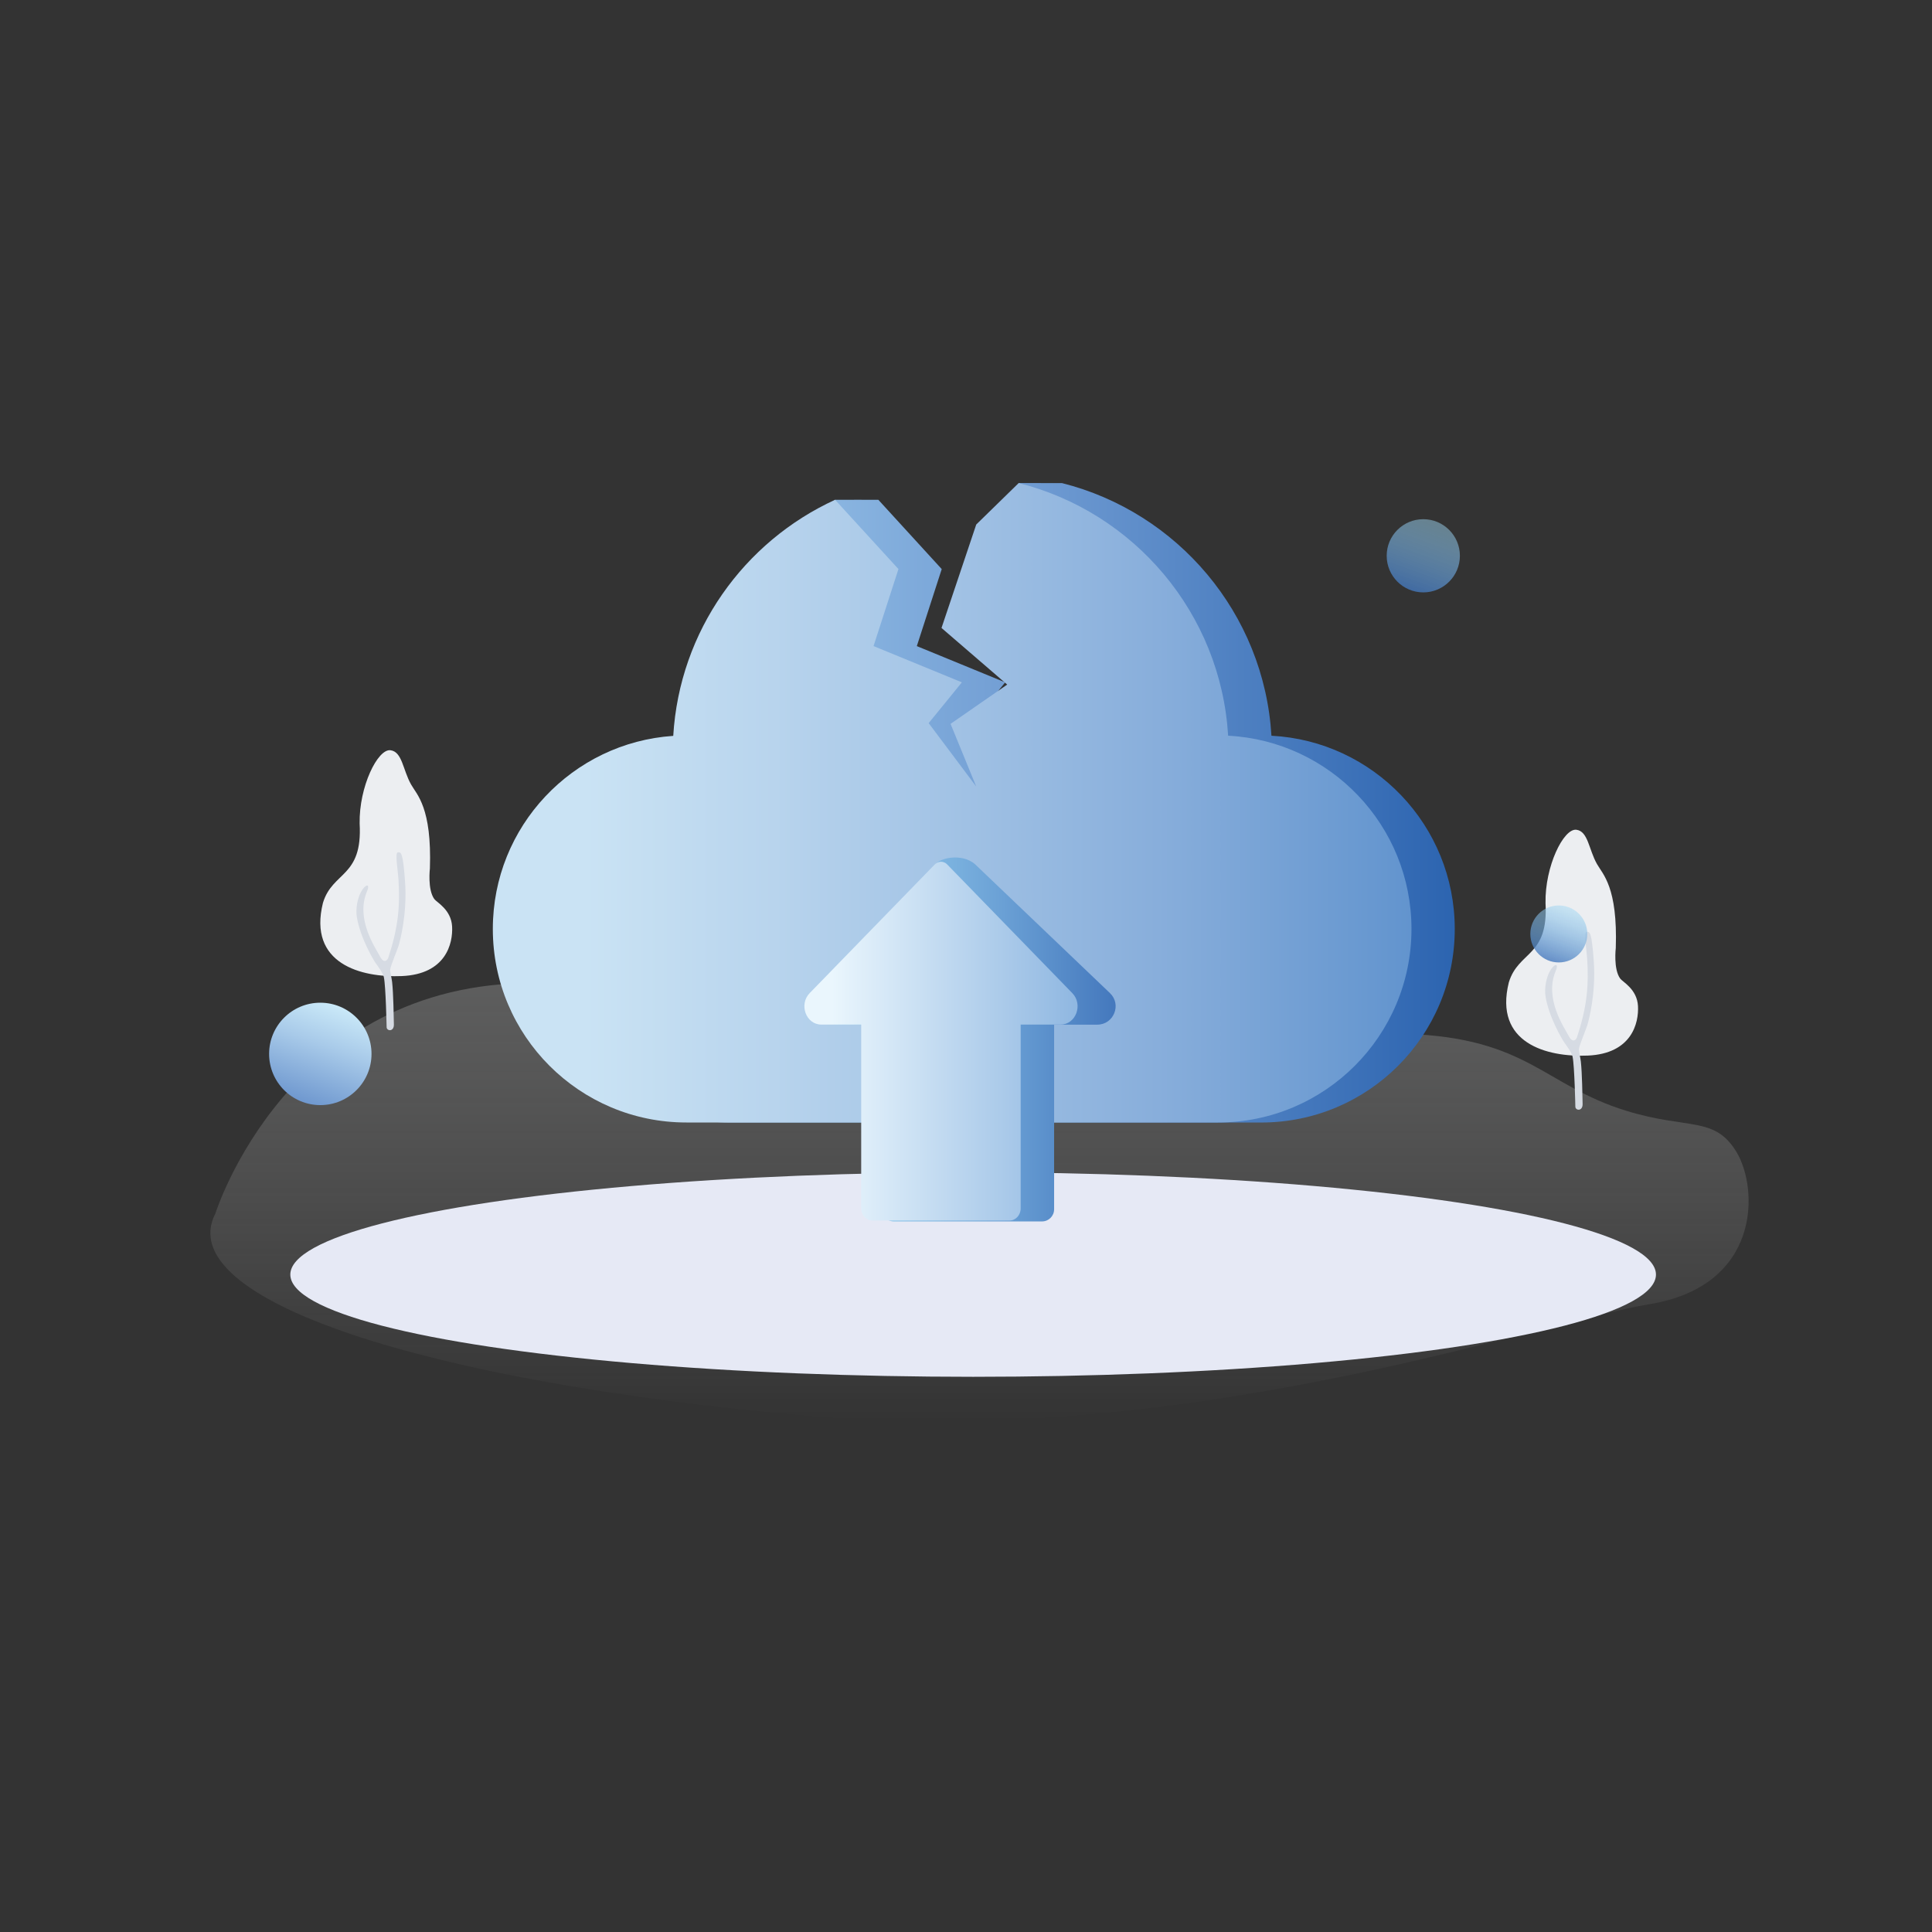 <svg xml:space="preserve" style="enable-background:new 0 0 680.31 680.31;" viewBox="0 0 680.31 680.31" y="0px" x="0px" xmlns:xlink="http://www.w3.org/1999/xlink" xmlns="http://www.w3.org/2000/svg" id="图层_1" version="1.1">
<rect x="0" y="0" width="680.31" height="680.31" fill="#333333" stroke="none"/>
<style type="text/css">
	.st0{fill:url(#SVGID_1_);}
	.st1{fill:#E6E9F5;}
	.st2{fill:#ECEEF1;}
	.st3{fill:#D6DBE3;}
	.st4{opacity:0.8;fill:url(#SVGID_2_);}
	.st5{opacity:0.8;fill:url(#SVGID_3_);}
	.st6{fill:url(#SVGID_4_);}
	.st7{fill:url(#SVGID_5_);}
	.st8{fill:url(#SVGID_6_);}
	.st9{fill:url(#SVGID_7_);}
	.st10{fill:url(#SVGID_8_);}
</style>
<g id="上传失败">
	<g id="背景_11_">
		<linearGradient y2="346.15" x2="344.91" y1="500.45" x1="344.91" gradientUnits="userSpaceOnUse" id="SVGID_1_">
			<stop style="stop-color:#F7F7F7;stop-opacity:0" offset="0"></stop>
			<stop style="stop-color:#C8C9C9;stop-opacity:0.283" offset="1"></stop>
		</linearGradient>
		<path d="M75.83,427.34c0,0,25.58-81.77,112.42-81.18c86.85,0.59,138,38.09,179.05,36.33
			c41.04-1.76,85.06-19.89,127.89-18.44s48.49,18.15,77.42,27.08c21.95,6.77,31.18,1.73,38.91,14.62
			c7.73,12.89,8.58,47.05-30.68,53.49c-39.26,6.45-162.99,50.98-296.82,39.26C150.19,486.78,60.21,457.64,75.83,427.34z" class="st0"></path>
		<ellipse ry="36" rx="240.44" cy="448.81" cx="342.67" class="st1"></ellipse>
		<path d="M151.38,305.81c0,0-0.89,7.44,1.56,10.78c0.87,1.19,5.94,3.71,6.26,9.67c0.32,5.93-2.15,16.78-17.7,17.44
			c-14.37,0.62-33.11-4.33-27.78-25.78c3.39-11.17,14-8.9,12.92-27.92c-0.24-12.97,6.37-26.39,10.86-25.82
			c4.15,0.52,4.35,6.94,7.26,12.07C146.8,279.88,152.09,284.35,151.38,305.81z" class="st2"></path>
		<path d="M136.14,361.67c0,1.44,2.63,1.76,2.56-0.97c-0.07-2.73-0.16-10.74-0.62-14.89c-0.13-1.21-0.78-3.84-0.67-4.5
			c0.28-1.64,2.44-6.67,2.93-8.26c0.5-1.64,3.11-11.2,2.29-22.62c-0.74-10.4-1.41-10.38-2.52-10.31s-0.01,6.15,0.22,9.85
			c0.21,3.42,0.31,8.07-0.23,12.71c-0.6,5.12-1.85,10-3.42,14.68c-0.18,0.54-1.41,2.29-2.89-0.59c-1.48-2.88-8.71-13.08-4.56-22.89
			c1.27-3-0.64-2.57-2.15,0.27c-1.11,2.08-1.94,5.72-1.41,8.87c1.26,7.43,5.93,15.13,6.59,16.08c0.94,1.36,2.6,3.5,2.91,5
			C135.86,347.45,136.14,361.67,136.14,361.67z" class="st3"></path>
		<path d="M568.96,333.81c0,0-0.89,7.44,1.56,10.78c0.87,1.19,5.94,3.71,6.26,9.67c0.32,5.93-2.15,16.78-17.7,17.44
			c-14.37,0.62-33.11-4.33-27.78-25.78c3.39-11.17,14-8.9,12.92-27.92c-0.24-12.97,6.37-26.39,10.86-25.82
			c4.15,0.52,4.35,6.94,7.26,12.07C564.38,307.88,569.67,312.35,568.96,333.81z" class="st2"></path>
		<path d="M554.72,389.67c0,1.44,2.63,1.76,2.56-0.97c-0.07-2.73-0.16-10.74-0.62-14.89c-0.13-1.21-0.78-3.84-0.67-4.5
			c0.28-1.64,2.44-6.67,2.93-8.26c0.5-1.64,3.11-11.2,2.29-22.62c-0.74-10.4-1.41-10.38-2.52-10.31c-1.11,0.08-0.01,6.15,0.22,9.85
			c0.21,3.42,0.31,8.07-0.23,12.71c-0.6,5.12-1.85,10-3.42,14.68c-0.18,0.54-1.41,2.29-2.89-0.59c-1.48-2.88-8.71-13.08-4.56-22.89
			c1.27-3-0.64-2.57-2.15,0.27c-1.11,2.08-1.94,5.72-1.41,8.87c1.26,7.43,5.93,15.13,6.59,16.08c0.94,1.36,2.6,3.5,2.91,5
			C554.44,375.45,554.72,389.67,554.72,389.67z" class="st3"></path>
		<linearGradient y2="338.297" x2="545.47" y1="319.446" x1="552.331" gradientUnits="userSpaceOnUse" id="SVGID_2_">
			<stop style="stop-color:#9FD8F4;stop-opacity:0.6" offset="0"></stop>
			<stop style="stop-color:#84BCE5;stop-opacity:0.726" offset="0.315"></stop>
			<stop style="stop-color:#4478BD" offset="1"></stop>
		</linearGradient>
		<circle r="10.03" cy="328.87" cx="548.9" class="st4"></circle>
		<linearGradient y2="207.823" x2="496.767" y1="183.594" x1="505.586" gradientUnits="userSpaceOnUse" id="SVGID_3_">
			<stop style="stop-color:#9FD8F4;stop-opacity:0.6" offset="0"></stop>
			<stop style="stop-color:#84BCE5;stop-opacity:0.726" offset="0.315"></stop>
			<stop style="stop-color:#4478BD" offset="1"></stop>
		</linearGradient>
		<circle r="12.89" cy="195.71" cx="501.18" class="st5"></circle>
		<linearGradient y2="388.054" x2="106.621" y1="354.164" x1="118.956" gradientUnits="userSpaceOnUse" id="SVGID_4_">
			<stop style="stop-color:#CAE9F8" offset="0"></stop>
			<stop style="stop-color:#A8CAE9" offset="0.408"></stop>
			<stop style="stop-color:#6F98CF" offset="1"></stop>
		</linearGradient>
		<circle r="18.03" cy="371.11" cx="112.79" class="st6"></circle>
	</g>
	<g>
		
			<linearGradient gradientTransform="matrix(1 0 0 -1 0 682)" y2="399.313" x2="512.265" y1="399.313" x1="188.779" gradientUnits="userSpaceOnUse" id="SVGID_5_">
			<stop style="stop-color:#ACD7F3" offset="0"></stop>
			<stop style="stop-color:#9BC6EA" offset="0.18"></stop>
			<stop style="stop-color:#6F9BD2" offset="0.542"></stop>
			<stop style="stop-color:#2C64B0" offset="1"></stop>
		</linearGradient>
		<path d="M447.71,259.07c-2.59-43.14-33.14-78.75-73.76-88.96l-15.25-0.01l-11.93,51.03l23.13,19.94l-19.94,13.83
			l9.04,22.07l-16.75-22.33l11.7-14.36l-31.11-12.77l8.77-27.12L309.3,176c-3.39,0-9.35-0.05-15.25-0.01
			c-26.78,16.99-39.69,48.66-41.74,83.14c-35.49,2.38-63.53,31.91-63.53,67.99c0,37.65,30.52,68.15,68.15,68.15h187.18
			c37.65,0,68.15-30.52,68.15-68.15C512.26,290.7,483.68,260.94,447.71,259.07z" class="st7"></path>
		
			<linearGradient gradientTransform="matrix(1 0 0 -1 0 682)" y2="399.318" x2="497.016" y1="399.318" x1="173.531" gradientUnits="userSpaceOnUse" id="SVGID_6_">
			<stop style="stop-color:#CAE3F4" offset="0.1"></stop>
			<stop style="stop-color:#B8D4ED" offset="0.307"></stop>
			<stop style="stop-color:#88AEDB" offset="0.723"></stop>
			<stop style="stop-color:#6294CE" offset="1"></stop>
		</linearGradient>
		<path d="M432.46,259.06c-2.59-43.14-33.14-78.75-73.76-88.96l-14.94,14.6l-12.23,36.42l23.13,19.94l-19.94,13.83
			l9.04,22.07l-16.75-22.33l11.7-14.36l-31.11-12.77l8.77-27.12l-22.31-24.39c-32.04,14.68-54.79,46.14-56.99,83.13
			c-35.49,2.38-63.53,31.91-63.53,67.99c0,37.65,30.52,68.15,68.15,68.15h187.18c37.65,0,68.15-30.52,68.15-68.15
			C497.02,290.69,468.42,260.93,432.46,259.06z" class="st8"></path>
		
			<linearGradient gradientTransform="matrix(1 0 0 -1 0 682)" y2="315.979" x2="392.844" y1="315.979" x1="288.836" gradientUnits="userSpaceOnUse" id="SVGID_7_">
			<stop style="stop-color:#9FD8F4" offset="0"></stop>
			<stop style="stop-color:#90C9EC" offset="0.199"></stop>
			<stop style="stop-color:#6CA2D6" offset="0.6"></stop>
			<stop style="stop-color:#4478BD" offset="1"></stop>
		</linearGradient>
		<path d="M390.84,349.69l-47.63-45.49c-4.39-3.64-11.58-2.26-13.62-0.12l-38.75,45.62c-4.2,4.01-1.37,11.11,4.42,11.11
			h15.21v65.01c0,2.36,1.9,4.28,4.26,4.28h52.19c2.35,0,4.26-1.91,4.26-4.28v-65.01h15.21
			C392.21,360.79,395.04,353.69,390.84,349.69z" class="st9"></path>
		
			<linearGradient gradientTransform="matrix(1 0 0 -1 0 682)" y2="315.377" x2="379.45" y1="315.377" x1="283.258" gradientUnits="userSpaceOnUse" id="SVGID_8_">
			<stop style="stop-color:#EAF6FD" offset="0.1"></stop>
			<stop style="stop-color:#8FB7E1" offset="1"></stop>
		</linearGradient>
		<path d="M377.59,349.71l-44.06-45.32c-1.22-1.26-3.14-1.26-4.37,0l-44.06,45.32c-3.88,3.99-1.27,11.07,4.09,11.07
			h14.06v64.75c0,2.35,1.76,4.26,3.94,4.26h48.27c2.17,0,3.94-1.9,3.94-4.26v-64.75h14.06
			C378.86,360.78,381.48,353.71,377.59,349.71z" class="st10"></path>
	</g>
</g>
</svg>
